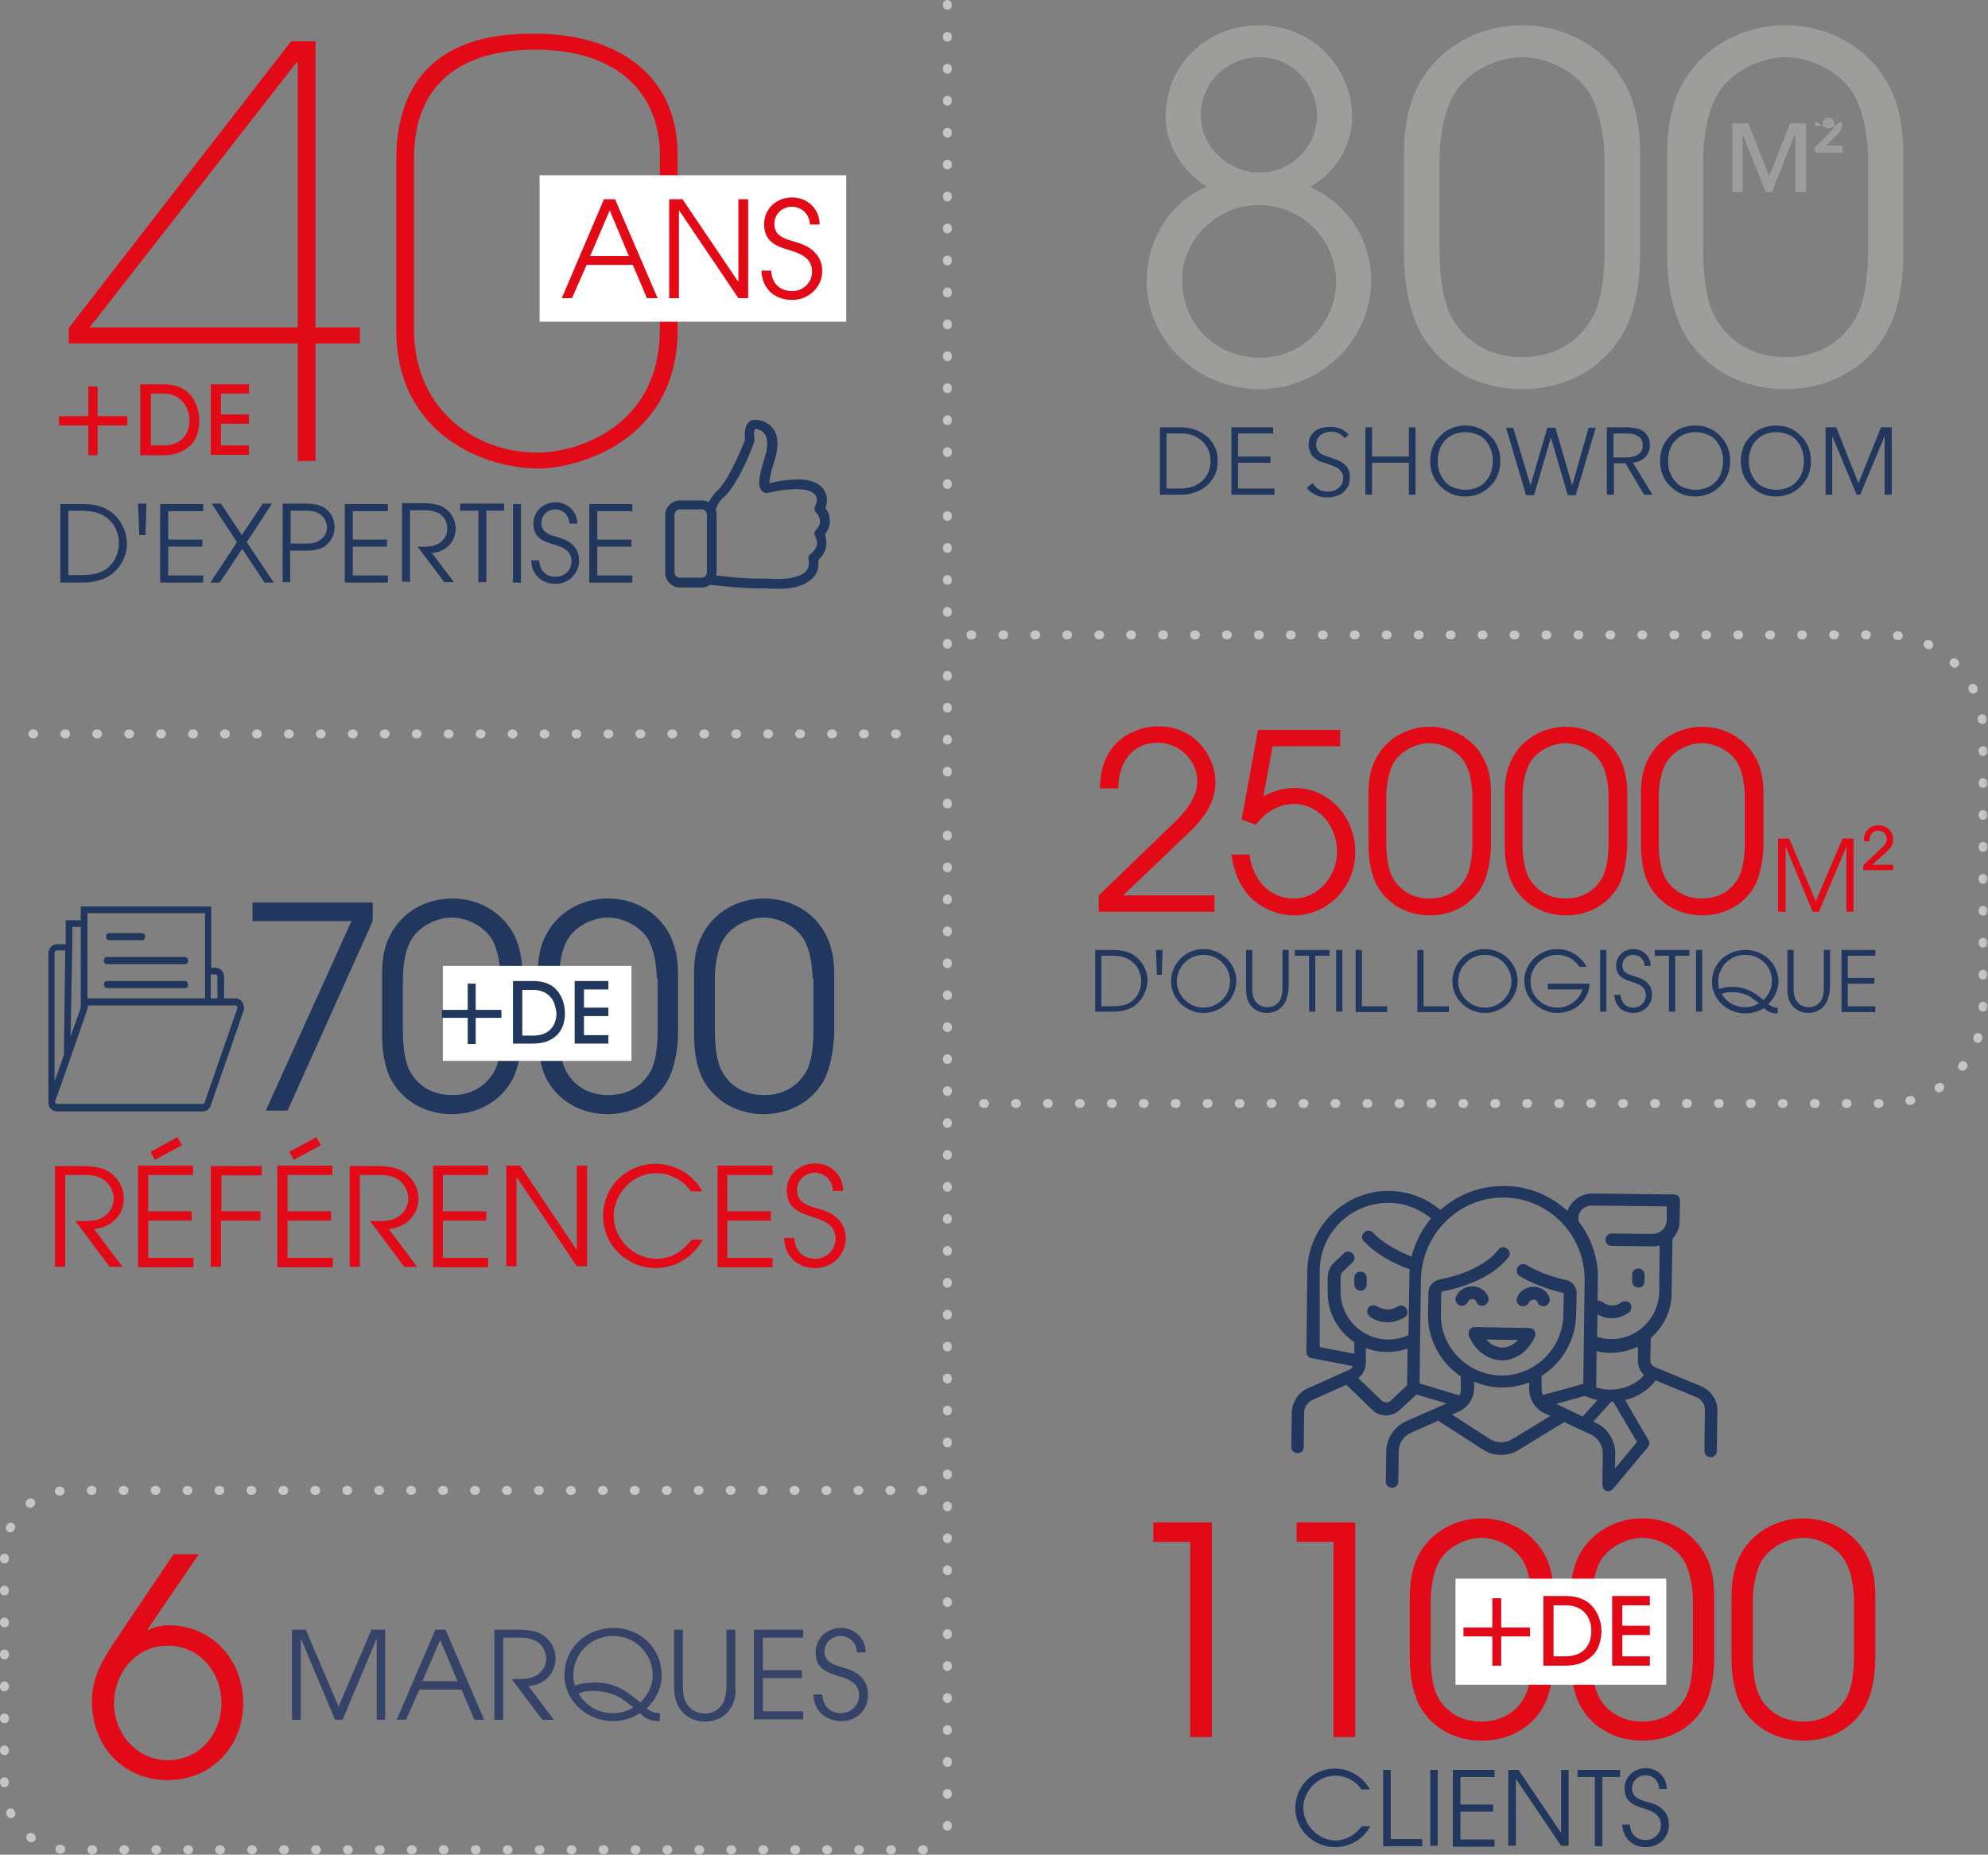 <?xml version="1.0" encoding="UTF-8"?>
<svg width="448px" height="418px" viewBox="0 0 448 418" version="1.1" xmlns="http://www.w3.org/2000/svg" xmlns:xlink="http://www.w3.org/1999/xlink">
    <rect x="0" y="0" width="448" height="418" fill="#808080" stroke="none"/>
    <!-- Generator: Sketch 57.1 (83088) - https://sketch.com -->
    <title>infographie-1</title>
    <desc>Created with Sketch.</desc>
    <defs>
        <polygon id="path-1" points="0 418.7 447.9 418.7 447.9 -5.68434189e-14 0 -5.68434189e-14"></polygon>
    </defs>
    <g id="infographie-1" stroke="none" stroke-width="1" fill="none" fill-rule="evenodd">
        <g id="Group-141">
            <path d="M208.1,416.9 L15.5,416.9 C7.5,416.9 1,410.4 1,402.4 L1,350.4 C1,342.4 7.5,335.9 15.5,335.9 L208.1,335.9" id="Stroke-1" stroke="#C6C6C6" stroke-width="2" stroke-linecap="round" stroke-linejoin="round" stroke-dasharray="0.2,7"></path>
            <path d="M283.9,12.9 C276.5,12.9 270.6,18.6 270.6,26 C270.6,33.1 276.799,38.9 283.799,38.9 C290.9,38.9 296.799,33.2 296.799,26 C296.7,18.9 291.1,12.9 283.9,12.9 M283.6,46.2 C274.5,46.2 266.4,53.8 266.4,63 C266.4,73.1 273.9,80.6 284,80.6 C293.5,80.6 301.1,72.8 301.1,63.4 C301,53.7 293.1,46.2 283.6,46.2 M283.799,87.7 C270.299,87.7 258.4,77.1 258.4,63.3 C258.4,54.4 263.6,45.4 272,42.1 C266.5,38.6 262.7,32.9 262.7,26.3 C262.7,14.5 272,5.7 283.7,5.7 C295.5,5.7 304.7,14.8 304.7,26.6 C304.7,32.9 300.7,39.1 295.299,42.1 C303.7,46.1 309,54 309,63.3 C308.9,77 297.299,87.7 283.799,87.7" id="Fill-3" fill="#9D9D9C"></path>
            <path d="M361.6,36.1 C361.6,31.5 360.6,25 358.2,21 C355.1,16.1 348.799,12.9 342.999,12.9 C337.2,12.9 330.9,16.1 327.799,21 C325.299,25 324.4,31.5 324.4,36.1 L324.4,56.2 C324.4,61 324.9,68 327.4,72 C330.799,77.7 336.499,80.5 342.999,80.5 C349.499,80.5 355.2,77.7 358.6,72 C361.1,67.9 361.6,61 361.6,56.2 L361.6,36.1 Z M365.6,75.4 C360.799,83.5 352.299,87.7 342.999,87.7 C333.7,87.7 325.2,83.5 320.4,75.4 C317.4,70.2 316.4,63.3 316.4,57.4 L316.4,34.3 C316.4,29.4 317.2,24.1 319.4,19.7 C323.9,10.8 333.1,5.7 342.999,5.7 C352.9,5.7 362.1,10.8 366.6,19.7 C368.799,24.1 369.6,29.3 369.6,34.3 L369.6,57.4 C369.6,63.3 368.6,70.2 365.6,75.4 L365.6,75.4 Z" id="Fill-5" fill="#9D9D9C"></path>
            <path d="M421,36.1 C421,31.5 420,25 417.601,21 C414.5,16.1 408.2,12.9 402.4,12.9 C396.601,12.9 390.3,16.1 387.2,21 C384.7,25 383.8,31.5 383.8,36.1 L383.8,56.2 C383.8,61 384.3,68 386.8,72 C390.2,77.7 395.9,80.5 402.4,80.5 C408.9,80.5 414.601,77.7 418,72 C420.5,67.9 421,61 421,56.2 L421,36.1 Z M424.9,75.4 C420.101,83.5 411.601,87.7 402.3,87.7 C393,87.7 384.5,83.5 379.7,75.4 C376.7,70.2 375.7,63.3 375.7,57.4 L375.7,34.3 C375.7,29.4 376.5,24.1 378.7,19.7 C383.2,10.8 392.4,5.7 402.3,5.7 C412.2,5.7 421.4,10.8 425.9,19.7 C428.101,24.1 428.9,29.3 428.9,34.3 L428.9,57.4 C428.9,63.3 427.9,70.2 424.9,75.4 L424.9,75.4 Z" id="Fill-7" fill="#9D9D9C"></path>
            <path d="M262.9,110.1 L266,110.1 C267.1,110.1 268.1,109.9 269,109.6 C269.799,109.2 270.6,108.8 271.1,108.2 C271.7,107.6 272.1,107 272.4,106.2 C272.7,105.4 272.799,104.7 272.799,103.9 C272.799,103.1 272.7,102.4 272.4,101.6 C272.1,100.9 271.7,100.2 271.1,99.6 C270.5,99 269.799,98.6 269,98.2 C268.1,97.8 267.2,97.7 266,97.7 L262.9,97.7 L262.9,110.1 Z M261.4,96.3 L266.4,96.3 C267.299,96.3 268.299,96.5 269.2,96.8 C270.1,97.1 271,97.6 271.799,98.2 C272.6,98.8 273.2,99.6 273.7,100.6 C274.2,101.5 274.4,102.7 274.4,103.9 C274.4,105.2 274.2,106.3 273.7,107.2 C273.2,108.1 272.6,108.9 271.799,109.6 C271,110.2 270.2,110.7 269.2,111 C268.2,111.3 267.299,111.5 266.4,111.5 L261.4,111.5 L261.4,96.3 Z" id="Fill-9" fill="#21375D"></path>
            <polygon id="Fill-11" fill="#21375D" points="279.1 110.1 287.2 110.1 287.2 111.5 277.499 111.5 277.499 96.3 286.9 96.3 286.9 97.7 278.999 97.7 278.999 102.9 286.299 102.9 286.299 104.3 278.999 104.3 278.999 110.1"></polygon>
            <path d="M303,98.8 C302.7,98.3 302.3,98 301.7,97.7 C301.2,97.4 300.601,97.3 299.8,97.3 C299.4,97.3 299.101,97.4 298.7,97.5 C298.3,97.6 298,97.8 297.7,98 C297.4,98.2 297.101,98.5 296.9,98.9 C296.7,99.3 296.601,99.7 296.601,100.2 C296.601,100.7 296.7,101.1 296.9,101.4 C297.101,101.7 297.3,102 297.601,102.2 C297.9,102.4 298.3,102.6 298.601,102.7 C298.9,102.8 299.4,103 299.8,103.1 C300.3,103.3 300.9,103.5 301.4,103.7 C301.9,103.9 302.4,104.2 302.8,104.5 C303.2,104.8 303.601,105.2 303.8,105.7 C304.101,106.2 304.2,106.8 304.2,107.6 C304.2,108.4 304.101,109 303.8,109.6 C303.5,110.1 303.101,110.6 302.7,111 C302.2,111.4 301.7,111.6 301.101,111.8 C300.5,112 299.9,112.1 299.3,112.1 C298.8,112.1 298.4,112.1 297.9,112 C297.4,111.9 297,111.8 296.601,111.6 C296.2,111.4 295.8,111.2 295.4,110.9 C295,110.6 294.7,110.3 294.5,109.9 L295.8,108.9 C296.101,109.4 296.601,109.9 297.2,110.3 C297.8,110.7 298.5,110.8 299.3,110.8 C299.7,110.8 300.101,110.7 300.5,110.6 C300.9,110.5 301.3,110.3 301.601,110 C301.9,109.8 302.2,109.4 302.4,109.1 C302.601,108.7 302.7,108.3 302.7,107.8 C302.7,107.3 302.601,106.8 302.4,106.5 C302.2,106.2 301.9,105.9 301.601,105.6 C301.3,105.4 300.9,105.2 300.4,105 C299.9,104.8 299.5,104.7 299,104.5 C298.5,104.3 298,104.2 297.5,104 C297,103.8 296.601,103.5 296.2,103.2 C295.8,102.9 295.5,102.5 295.3,102 C295.101,101.5 294.9,101 294.9,100.3 C294.9,99.6 295,98.9 295.3,98.4 C295.601,97.9 296,97.4 296.4,97.1 C296.9,96.8 297.4,96.5 298,96.4 C298.601,96.3 299.101,96.2 299.7,96.2 C300.7,96.2 301.601,96.4 302.3,96.7 C303,97.1 303.601,97.5 303.9,98 L303,98.8 Z" id="Fill-13" fill="#21375D"></path>
            <polygon id="Fill-15" fill="#21375D" points="307.7 96.3 309.2 96.3 309.2 102.9 317.5 102.9 317.5 96.3 319 96.3 319 111.5 317.5 111.5 317.5 104.3 309.2 104.3 309.2 111.5 307.7 111.5"></polygon>
            <path d="M336.4,103.9 C336.4,103 336.299,102.2 336,101.4 C335.7,100.6 335.299,99.9 334.799,99.3 C334.299,98.7 333.6,98.2 332.799,97.9 C332,97.6 331.1,97.4 330.2,97.4 C329.299,97.4 328.4,97.6 327.6,97.9 C326.799,98.2 326.2,98.7 325.6,99.3 C325.1,99.9 324.6,100.6 324.4,101.4 C324.1,102.2 324,103 324,103.9 C324,104.8 324.1,105.6 324.4,106.4 C324.7,107.2 325.1,107.9 325.6,108.5 C326.1,109.1 326.799,109.6 327.6,109.9 C328.4,110.2 329.299,110.4 330.2,110.4 C331.1,110.4 332,110.2 332.799,109.9 C333.6,109.6 334.2,109.1 334.799,108.5 C335.299,107.9 335.799,107.2 336,106.4 C336.299,105.6 336.4,104.8 336.4,103.9 M338.1,103.9 C338.1,105.1 337.9,106.1 337.5,107.1 C337.1,108.1 336.5,108.9 335.799,109.6 C335.1,110.3 334.299,110.9 333.299,111.3 C332.299,111.7 331.299,111.9 330.2,111.9 C329.1,111.9 328,111.7 327.1,111.3 C326.2,110.9 325.299,110.3 324.6,109.6 C323.9,108.9 323.299,108.1 322.9,107.1 C322.5,106.1 322.299,105.1 322.299,103.9 C322.299,102.7 322.5,101.7 322.9,100.7 C323.299,99.7 323.9,98.9 324.6,98.2 C325.299,97.5 326.1,96.9 327.1,96.5 C328.1,96.1 329.1,95.9 330.2,95.9 C331.299,95.9 332.4,96.1 333.299,96.5 C334.299,96.9 335.1,97.5 335.799,98.2 C336.5,98.9 337.1,99.7 337.5,100.7 C337.9,101.7 338.1,102.7 338.1,103.9" id="Fill-17" fill="#21375D"></path>
            <polygon id="Fill-19" fill="#21375D" points="344.9 109.4 344.9 109.4 348.7 96.4 350.5 96.4 354.299 109.4 358 96.4 359.6 96.4 355.1 111.6 353.299 111.6 349.5 98.6 345.7 111.6 343.9 111.6 339.4 96.4 341 96.4"></polygon>
            <path d="M363.6,103.1 L366.299,103.1 C367.499,103.1 368.499,102.9 369.2,102.4 C369.9,101.9 370.2,101.3 370.2,100.4 C370.2,99.9 370.1,99.5 369.9,99.1 C369.7,98.7 369.499,98.5 369.1,98.3 C368.7,98.1 368.4,97.9 367.9,97.8 C367.4,97.7 366.9,97.7 366.299,97.7 L363.6,97.7 L363.6,103.1 Z M363.6,111.5 L362.1,111.5 L362.1,96.3 L366.6,96.3 C367.299,96.3 367.999,96.4 368.7,96.5 C369.299,96.6 369.9,96.9 370.299,97.2 C370.799,97.5 371.1,97.9 371.4,98.5 C371.7,99 371.799,99.6 371.799,100.4 C371.799,101 371.7,101.5 371.499,101.9 C371.299,102.4 370.999,102.8 370.7,103.1 C370.4,103.4 369.9,103.7 369.499,103.9 C368.999,104.1 368.499,104.2 367.999,104.3 L372.4,111.5 L370.499,111.5 L366.299,104.4 L363.7,104.4 L363.7,111.5 L363.6,111.5 Z" id="Fill-21" fill="#21375D"></path>
            <path d="M388.3,103.9 C388.3,103 388.2,102.2 387.901,101.4 C387.601,100.6 387.2,99.9 386.7,99.3 C386.2,98.7 385.5,98.2 384.7,97.9 C383.901,97.6 383,97.4 382.101,97.4 C381.2,97.4 380.3,97.6 379.5,97.9 C378.7,98.2 378.101,98.7 377.5,99.3 C377,99.9 376.5,100.6 376.3,101.4 C376,102.2 375.901,103 375.901,103.9 C375.901,104.8 376,105.6 376.3,106.4 C376.601,107.2 377,107.9 377.5,108.5 C378,109.1 378.7,109.6 379.5,109.9 C380.3,110.2 381.2,110.4 382.101,110.4 C383,110.4 383.901,110.2 384.7,109.9 C385.5,109.6 386.101,109.1 386.7,108.5 C387.2,107.9 387.7,107.2 387.901,106.4 C388.2,105.6 388.3,104.8 388.3,103.9 M389.901,103.9 C389.901,105.1 389.7,106.1 389.3,107.1 C388.901,108.1 388.3,108.9 387.601,109.6 C386.901,110.3 386.101,110.9 385.101,111.3 C384.101,111.7 383.101,111.9 382,111.9 C380.901,111.9 379.8,111.7 378.901,111.3 C378,110.9 377.101,110.3 376.401,109.6 C375.7,108.9 375.101,108.1 374.7,107.1 C374.3,106.1 374.101,105.1 374.101,103.9 C374.101,102.7 374.3,101.7 374.7,100.7 C375.101,99.7 375.7,98.9 376.401,98.2 C377.101,97.5 377.901,96.9 378.901,96.5 C379.901,96.1 380.901,95.9 382,95.9 C383.101,95.9 384.2,96.1 385.101,96.5 C386.101,96.9 386.901,97.5 387.601,98.2 C388.3,98.9 388.901,99.7 389.3,100.7 C389.7,101.7 389.901,102.7 389.901,103.9" id="Fill-23" fill="#21375D"></path>
            <path d="M406.5,103.9 C406.5,103 406.4,102.2 406.101,101.4 C405.8,100.6 405.4,99.9 404.9,99.3 C404.4,98.7 403.7,98.2 402.9,97.9 C402.101,97.6 401.2,97.4 400.3,97.4 C399.4,97.4 398.5,97.6 397.7,97.9 C396.9,98.2 396.3,98.7 395.7,99.3 C395.2,99.9 394.7,100.6 394.5,101.4 C394.2,102.2 394.101,103 394.101,103.9 C394.101,104.8 394.2,105.6 394.5,106.4 C394.8,107.2 395.2,107.9 395.7,108.5 C396.2,109.1 396.9,109.6 397.7,109.9 C398.5,110.2 399.4,110.4 400.3,110.4 C401.2,110.4 402.101,110.2 402.9,109.9 C403.7,109.6 404.3,109.1 404.9,108.5 C405.4,107.9 405.9,107.2 406.101,106.4 C406.4,105.6 406.5,104.8 406.5,103.9 M408.101,103.9 C408.101,105.1 407.9,106.1 407.5,107.1 C407.101,108.1 406.5,108.9 405.8,109.6 C405.101,110.3 404.3,110.9 403.3,111.3 C402.3,111.7 401.3,111.9 400.2,111.9 C399.101,111.9 398,111.7 397.101,111.3 C396.2,110.9 395.3,110.3 394.601,109.6 C393.9,108.9 393.3,108.1 392.9,107.1 C392.5,106.1 392.3,105.1 392.3,103.9 C392.3,102.7 392.5,101.7 392.9,100.7 C393.3,99.7 393.9,98.9 394.601,98.2 C395.3,97.5 396.101,96.9 397.101,96.5 C398.101,96.1 399.101,95.9 400.2,95.9 C401.3,95.9 402.4,96.1 403.3,96.5 C404.3,96.9 405.101,97.5 405.8,98.2 C406.5,98.9 407.101,99.7 407.5,100.7 C407.9,101.7 408.101,102.7 408.101,103.9" id="Fill-25" fill="#21375D"></path>
            <polygon id="Fill-27" fill="#21375D" points="418.8 108.9 418.8 108.9 423.901 96.3 426.3 96.3 426.3 111.5 424.7 111.5 424.7 98.3 419.2 111.5 418.401 111.5 412.901 98.3 412.901 111.5 411.401 111.5 411.401 96.3 413.8 96.3"></polygon>
            <path d="M409,34.5 L409,33.2 L412.601,29.6 C413,29.2 413.4,28.7 413.4,28 C413.4,27.2 412.9,26.5 412.101,26.5 C411.2,26.5 410.7,27.2 410.7,28 L410.7,28.4 L409,28.4 L409,28 C409,26.3 410.4,28.9 412,28.9 C413.7,28.9 415.101,26.2 415.101,28 C415.101,29.1 414.601,29.8 413.9,30.5 L411.601,32.8 L415.2,32.8 L415.2,34.4 L409,34.4 L409,34.5 Z M404.601,43.3 L404.601,30.2 L404.5,30.2 L399.3,43.3 L397.9,43.3 L392.7,30.2 L392.7,43.3 L390.4,43.3 L390.4,27.8 L394,27.8 L398.7,39.7 L403.4,27.8 L407,27.8 L407,43.3 L404.601,43.3 Z" id="Fill-29" fill="#9D9D9C"></path>
            <path d="M213.5,1 L213.5,417.7" id="Stroke-31" stroke="#C6C6C6" stroke-width="2" stroke-linecap="round" stroke-linejoin="round" stroke-dasharray="0.2,7"></path>
            <path d="M202,165.4 L2.6,165.4" id="Stroke-33" stroke="#C6C6C6" stroke-width="2" stroke-linecap="round" stroke-linejoin="round" stroke-dasharray="0.2,7"></path>
            <path d="M67.1,14.1 L66.8,14.1 L20.2,73.8 L67.1,73.8 L67.1,14.1 Z M71.1,77.4 L71.1,103.9 L67.1,103.9 L67.1,77.4 L15.5,77.4 L15.5,73.9 L65.6,9.3 L71.1,9.3 L71.1,73.8 L81.1,73.8 L81.1,77.4 L71.1,77.4 Z" id="Fill-35" fill="#E20A17"></path>
            <path d="M148.7,34.9 C148.7,21.8 140,11.2 120.6,11.2 C106.4,11.2 93.3,16.9 93.3,35.7 L93.3,74.3 C93.3,92.1 106.9,102 121,102 C130.7,102 148.7,95.7 148.7,74.3 L148.7,34.9 Z M152.7,74.3 C152.7,99.6 129.9,105.6 121.3,105.6 C109.8,105.6 89.3,98.4 89.3,74.3 L89.3,36.1 C89.3,7.6 113.4,7.6 120.6,7.6 C138,7.6 152.7,16 152.7,34.9 L152.7,74.3 Z" id="Fill-37" fill="#E20A17"></path>
            <polygon id="Fill-39" fill="#E20A17" points="22 95.9 22 102.6 19.9 102.6 19.9 95.9 13.3 95.9 13.3 93.8 19.9 93.8 19.9 87.1 22 87.1 22 93.8 28.7 93.8 28.7 95.9"></polygon>
            <path d="M42.2,92.2 C41.2,89.9 39.3,88.7 36.8,88.7 L34,88.7 L34,100.4 L36.8,100.4 C40.4,100.4 42.7,98.3 42.7,94.6 C42.7,93.8 42.5,93 42.2,92.2 M43,100.3 C41.2,102 39.1,102.6 36.7,102.6 L31.6,102.6 L31.6,86.6 L36.8,86.6 C39.4,86.6 41.8,87.4 43.3,89.5 C44.3,91 44.9,92.8 44.9,94.6 C45,96.5 44.4,98.9 43,100.3" id="Fill-41" fill="#E20A17"></path>
            <polygon id="Fill-43" fill="#E20A17" points="47.5 102.6 47.5 86.6 56.1 86.6 56.1 88.7 49.8 88.7 49.8 93.4 56.1 93.4 56.1 95.5 49.8 95.5 49.8 100.4 56.1 100.4 56.1 102.5 47.5 102.5"></polygon>
            <mask id="mask-2" fill="white">
                <use xlink:href="#path-1"></use>
            </mask>
            <g id="Clip-46"></g>
            <polygon id="Fill-45" fill="#FFFFFF" mask="url(#mask-2)" points="121.6 72.5 190.7 72.5 190.7 39.5 121.6 39.5"></polygon>
            <path d="M137.4,47.4 L133,57.7 L141.7,57.7 L137.4,47.4 Z M145.8,67.2 L142.6,59.7 L132.2,59.7 L128.9,67.2 L126.6,67.2 L136.1,44.9 L138.6,44.9 L148.2,67.2 L145.8,67.2 Z" id="Fill-47" fill="#E20A17" mask="url(#mask-2)"></path>
            <polygon id="Fill-48" fill="#E20A17" mask="url(#mask-2)" points="166.4 67.2 153.1 47.5 153 47.5 153 67.2 150.8 67.2 150.8 44.9 153.8 44.9 166.3 63.4 166.4 63.4 166.4 44.9 168.6 44.9 168.6 67.2"></polygon>
            <path d="M178.5,67.6 C174.5,67.6 171.7,65 171.6,61 L173.8,61 C173.9,63.7 175.6,65.6 178.5,65.6 C181,65.6 183,63.7 183,61.2 C183,58.2 180.5,57.2 178,56.4 C174.8,55.5 172.2,54.4 172.2,50.5 C172.2,47 175,44.5 178.5,44.5 C182,44.5 184.7,47.1 184.7,50.6 L182.5,50.6 C182.5,48.4 180.7,46.6 178.5,46.6 C176.3,46.6 174.5,48.2 174.5,50.5 C174.5,53.5 177.5,54 179.8,54.7 C183,55.7 185.3,57.7 185.3,61.2 C185.2,64.8 182.2,67.6 178.5,67.6" id="Fill-49" fill="#E20A17" mask="url(#mask-2)"></path>
            <path d="M23.8,116.5 C22.1,115.3 20,115.1 18,115.1 L15.4,115.1 L15.4,129.6 L18.3,129.6 C20.4,129.6 22.3,129.4 24,128.2 C25.8,126.9 26.8,124.6 26.8,122.4 C26.8,120 25.7,117.8 23.8,116.5 M24.6,129.8 C23,130.8 20.7,131.3 18.8,131.3 L13.6,131.3 L13.6,113.6 L18.8,113.6 C20.7,113.6 23,114 24.6,115.1 C27.1,116.7 28.6,119.6 28.6,122.6 C28.6,125.4 27.1,128.2 24.6,129.8" id="Fill-50" fill="#21375D" mask="url(#mask-2)"></path>
            <polygon id="Fill-51" fill="#21375D" mask="url(#mask-2)" points="32.8 120.6 31.4 120.6 31.1 113.5 33 113.5"></polygon>
            <polygon id="Fill-52" fill="#21375D" mask="url(#mask-2)" points="36.1 131.3 36.1 113.6 45.8 113.6 45.8 115.2 37.9 115.2 37.9 121.6 45.6 121.6 45.6 123.2 37.9 123.2 37.9 129.7 45.8 129.7 45.8 131.3"></polygon>
            <polygon id="Fill-53" fill="#21375D" mask="url(#mask-2)" points="59.6 131.3 54.6 123.7 49.5 131.3 47.4 131.3 53.4 122.2 47.7 113.5 49.8 113.5 54.5 120.6 59.2 113.5 61.3 113.5 55.6 122.2 61.7 131.3"></polygon>
            <path d="M71.6,115.6 C70.6,115.1 69.7,115.1 68.6,115.1 L65.5,115.1 L65.5,122.5 L68.6,122.5 C69.7,122.5 70.6,122.5 71.6,122 C72.9,121.4 73.7,120.2 73.7,118.8 C73.6,117.4 72.9,116.2 71.6,115.6 M73.2,123.1 C71.9,124 70.2,124.1 68.6,124.1 L65.4,124.1 L65.4,131.2 L63.7,131.2 L63.7,113.5 L68.6,113.5 C70.2,113.5 71.8,113.6 73.2,114.5 C74.6,115.5 75.4,117 75.4,118.8 C75.4,120.5 74.6,122.1 73.2,123.1" id="Fill-54" fill="#21375D" mask="url(#mask-2)"></path>
            <polygon id="Fill-55" fill="#21375D" mask="url(#mask-2)" points="77.7 131.3 77.7 113.6 87.4 113.6 87.4 115.2 79.5 115.2 79.5 121.6 87.2 121.6 87.2 123.2 79.5 123.2 79.5 129.7 87.4 129.7 87.4 131.3"></polygon>
            <path d="M97.3,124.6 L102.3,131.2 L100.1,131.2 L94.1,123.2 C95.2,123.2 96.8,123.3 97.9,122.9 C99.6,122.4 100.8,121 100.8,119.1 C100.8,117.8 100.1,116.3 98.9,115.7 C97.8,115.1 96.7,115 95.5,115 L92.4,115 L92.4,131.1 L90.6,131.1 L90.6,113.4 L95.1,113.4 C96.4,113.4 98.2,113.5 99.5,114.1 C101.5,115.1 102.7,117 102.7,119.2 C102.6,122.3 100.3,124.5 97.3,124.6" id="Fill-56" fill="#21375D" mask="url(#mask-2)"></path>
            <polygon id="Fill-57" fill="#21375D" mask="url(#mask-2)" points="109.6 115.1 109.6 131.2 107.8 131.2 107.8 115.1 103.7 115.1 103.7 113.5 113.6 113.5 113.6 115.1"></polygon>
            <polygon id="Fill-58" fill="#21375D" mask="url(#mask-2)" points="115.6 131.3 117.4 131.3 117.4 113.6 115.6 113.6"></polygon>
            <path d="M125.2,131.6 C122.1,131.6 119.8,129.5 119.7,126.3 L121.5,126.3 C121.6,128.5 123,130 125.2,130 C127.2,130 128.8,128.5 128.8,126.5 C128.8,124.1 126.8,123.3 124.8,122.7 C122.3,122 120.2,121.1 120.2,118 C120.2,115.2 122.5,113.2 125.2,113.2 C127.9,113.2 130.1,115.3 130.1,118 L128.3,118 C128.3,116.3 126.9,114.8 125.2,114.8 C123.4,114.8 122,116.1 122,117.9 C122,120.3 124.4,120.7 126.2,121.2 C128.7,122 130.5,123.6 130.5,126.3 C130.5,129.3 128.1,131.6 125.2,131.6" id="Fill-59" fill="#21375D" mask="url(#mask-2)"></path>
            <polygon id="Fill-60" fill="#21375D" mask="url(#mask-2)" points="132.8 131.3 132.8 113.6 142.5 113.6 142.5 115.2 134.6 115.2 134.6 121.6 142.3 121.6 142.3 123.2 134.6 123.2 134.6 129.7 142.5 129.7 142.5 131.3"></polygon>
            <path d="M185.9,120.4 C186.7,119.4 187.1,118.3 187,117.2 C187,116 186.4,115 186,114.5 C186.5,113.2 186.7,111.2 185,109.6 C183.7,108.4 181.6,107.9 178.6,108.1 C176.5,108.2 174.8,108.6 174.7,108.6 C174.3,108.7 173.9,108.8 173.4,108.9 C173.4,108.4 173.5,107.1 174.4,104.3 C175.5,100.9 175.5,98.3 174.2,96.6 C172.9,94.8 170.8,94.6 170.1,94.6 C169.5,94.6 169,94.8 168.6,95.3 C167.7,96.3 167.8,98.2 167.9,99.1 C166.8,101.9 163.9,108.8 161.4,110.8 L161.3,110.9 C160.6,111.7 160.1,112.5 159.7,113.2 C159.2,112.9 158.7,112.8 158.1,112.8 L153.2,112.8 C151.4,112.8 149.9,114.3 149.9,116.1 L149.9,129.1 C149.9,130.9 151.4,132.4 153.2,132.4 L158.1,132.4 C158.8,132.4 159.5,132.2 160,131.8 L161.9,132 C162.2,132 167.3,132.7 172.5,132.6 C173.4,132.7 174.3,132.7 175.2,132.7 C176.6,132.7 177.9,132.6 178.9,132.4 C181.3,131.9 183,130.8 183.9,129.3 C184.5,128.1 184.5,127 184.4,126.2 C186,124.8 186.3,123.2 186.2,122.1 C186.2,121.4 186,120.8 185.9,120.4 L185.9,120.4 Z M153.2,130.2 C152.6,130.2 152,129.7 152,129 L152,116 C152,115.4 152.5,114.8 153.2,114.8 L158.1,114.8 C158.7,114.8 159.3,115.3 159.3,116 L159.3,129 C159.3,129.6 158.8,130.2 158.1,130.2 L153.2,130.2 Z M183.8,119.5 C183.5,119.9 183.4,120.4 183.7,120.8 C183.7,120.8 184,121.4 184.1,122.1 C184.2,123.1 183.7,124.1 182.6,124.9 C182.2,125.2 182.1,125.7 182.2,126.1 C182.2,126.1 182.5,127.2 182,128.2 C181.5,129.2 180.3,129.8 178.5,130.2 C177.1,130.5 175.1,130.6 172.7,130.4 L172.6,130.4 C167.5,130.5 162.3,129.8 162.2,129.8 L161.4,129.7 C161.4,129.5 161.5,129.2 161.5,129 L161.5,116 C161.5,115.7 161.4,115.3 161.3,115 C161.4,114.5 161.8,113.3 162.8,112.3 C166.4,109.5 169.9,99.9 170,99.5 C170.1,99.3 170.1,99.1 170,99 C169.9,98.1 169.9,97 170.1,96.7 C170.5,96.7 171.7,96.8 172.3,97.8 C173.1,98.9 173.1,100.9 172.2,103.6 C170.9,107.7 170.7,109.8 171.8,110.7 C172.3,111.2 173,111.2 173.5,111 C174,110.9 174.4,110.8 174.9,110.7 L175,110.7 C177.4,110.2 181.8,109.8 183.4,111.2 C184.7,112.4 183.8,113.9 183.7,114.1 C183.4,114.5 183.5,115.1 183.9,115.5 C183.9,115.5 184.7,116.3 184.8,117.4 C184.9,118 184.5,118.8 183.8,119.5 L183.8,119.5 Z" id="Fill-61" fill="#21375D" mask="url(#mask-2)"></path>
            <polygon id="Fill-62" fill="#21375D" mask="url(#mask-2)" points="64.8 250.3 59.9 250.3 79.2 207.6 56.9 207.6 56.9 203.4 84 203.4 84 207.6"></polygon>
            <path d="M112.8,220.5 C112.8,217.8 112.2,213.9 110.8,211.6 C109,208.7 105.2,206.8 101.8,206.8 C98.4,206.8 94.6,208.7 92.8,211.6 C91.3,213.9 90.8,217.8 90.8,220.5 L90.8,232.4 C90.8,235.3 91.1,239.4 92.6,241.8 C94.6,245.2 98,246.8 101.9,246.8 C105.8,246.8 109.1,245.2 111.2,241.8 C112.7,239.4 113,235.3 113,232.4 L113,220.5 L112.8,220.5 Z M115.2,243.8 C112.3,248.6 107.3,251.1 101.8,251.1 C96.3,251.1 91.3,248.6 88.4,243.8 C86.6,240.7 86.1,236.6 86.1,233.1 L86.1,219.4 C86.1,216.5 86.5,213.4 87.9,210.8 C90.6,205.5 96,202.5 101.9,202.5 C107.8,202.5 113.2,205.5 115.9,210.8 C117.2,213.4 117.7,216.5 117.7,219.4 L117.7,233.1 C117.5,236.6 117,240.7 115.2,243.8 L115.2,243.8 Z" id="Fill-63" fill="#21375D" mask="url(#mask-2)"></path>
            <path d="M148,220.5 C148,217.8 147.4,213.9 146,211.6 C144.2,208.7 140.4,206.8 137,206.8 C133.6,206.8 129.8,208.7 128,211.6 C126.5,213.9 126,217.8 126,220.5 L126,232.4 C126,235.3 126.3,239.4 127.8,241.8 C129.8,245.2 133.2,246.8 137.1,246.8 C141,246.8 144.3,245.2 146.4,241.8 C147.9,239.4 148.2,235.3 148.2,232.4 L148.2,220.5 L148,220.5 Z M150.3,243.8 C147.4,248.6 142.4,251.1 136.9,251.1 C131.4,251.1 126.4,248.6 123.5,243.8 C121.7,240.7 121.2,236.6 121.2,233.1 L121.2,219.4 C121.2,216.5 121.6,213.4 123,210.8 C125.7,205.5 131.1,202.5 137,202.5 C142.9,202.5 148.3,205.5 151,210.8 C152.3,213.4 152.8,216.5 152.8,219.4 L152.8,233.1 C152.7,236.6 152.1,240.7 150.3,243.8 L150.3,243.8 Z" id="Fill-64" fill="#21375D" mask="url(#mask-2)"></path>
            <path d="M183.1,220.5 C183.1,217.8 182.5,213.9 181.1,211.6 C179.3,208.7 175.5,206.8 172.1,206.8 C168.7,206.8 164.9,208.7 163.1,211.6 C161.6,213.9 161.1,217.8 161.1,220.5 L161.1,232.4 C161.1,235.3 161.4,239.4 162.9,241.8 C164.9,245.2 168.3,246.8 172.2,246.8 C176.1,246.8 179.4,245.2 181.5,241.8 C183,239.4 183.3,235.3 183.3,232.4 L183.3,220.5 L183.1,220.5 Z M185.5,243.8 C182.6,248.6 177.6,251.1 172.1,251.1 C166.6,251.1 161.6,248.6 158.7,243.8 C156.9,240.7 156.4,236.6 156.4,233.1 L156.4,219.4 C156.4,216.5 156.8,213.4 158.2,210.8 C160.9,205.5 166.3,202.5 172.2,202.5 C178.1,202.5 183.5,205.5 186.2,210.8 C187.5,213.4 188,216.5 188,219.4 L188,233.1 C187.8,236.6 187.2,240.7 185.5,243.8 L185.5,243.8 Z" id="Fill-65" fill="#21375D" mask="url(#mask-2)"></path>
            <polygon id="Fill-66" fill="#FFFFFF" mask="url(#mask-2)" points="99.8 239.1 142.3 239.1 142.3 217.7 99.8 217.7"></polygon>
            <path d="M21.2,277 L27.6,285.5 L24.7,285.5 L17,275.2 C18.4,275.2 20.5,275.3 21.9,274.9 C24.1,274.2 25.6,272.4 25.6,270.1 C25.6,268.4 24.6,266.6 23.1,265.7 C21.7,264.9 20.3,264.8 18.7,264.8 L14.7,264.8 L14.7,285.5 L12.4,285.5 L12.4,262.8 L18.2,262.8 C19.9,262.8 22.2,262.9 23.8,263.7 C26.3,264.9 27.9,267.4 27.9,270.2 C27.9,273.9 25,276.7 21.2,277" id="Fill-67" fill="#E20A17" mask="url(#mask-2)"></path>
            <path d="M34.9,261.4 L33.9,259.6 L40,256.3 L41,258.1 L34.9,261.4 Z M31.1,285.4 L31.1,262.7 L43.5,262.7 L43.5,264.8 L33.4,264.8 L33.4,273 L43.2,273 L43.2,275.1 L33.4,275.1 L33.4,283.5 L43.6,283.5 L43.6,285.6 L31.1,285.6 L31.1,285.4 Z" id="Fill-68" fill="#E20A17" mask="url(#mask-2)"></path>
            <polygon id="Fill-69" fill="#E20A17" mask="url(#mask-2)" points="49.9 264.8 49.9 273 58.7 273 58.7 275.1 49.8 275.1 49.8 285.5 47.5 285.5 47.5 262.8 59 262.8 59 264.9 49.9 264.9"></polygon>
            <path d="M66.2,261.4 L65.2,259.6 L71.3,256.3 L72.3,258.1 L66.2,261.4 Z M62.5,285.4 L62.5,262.7 L74.9,262.7 L74.9,264.8 L64.8,264.8 L64.8,273 L74.6,273 L74.6,275.1 L64.8,275.1 L64.8,283.5 L75,283.5 L75,285.6 L62.5,285.6 L62.5,285.4 Z" id="Fill-70" fill="#E20A17" mask="url(#mask-2)"></path>
            <path d="M87.6,277 L94,285.5 L91.1,285.5 L83.4,275.2 C84.8,275.2 86.9,275.3 88.3,274.9 C90.5,274.2 92,272.4 92,270.1 C92,268.4 91,266.6 89.5,265.7 C88.1,264.9 86.7,264.8 85.1,264.8 L81.1,264.8 L81.1,285.5 L78.8,285.5 L78.8,262.8 L84.6,262.8 C86.3,262.8 88.6,262.9 90.2,263.7 C92.7,264.9 94.3,267.4 94.3,270.2 C94.3,273.9 91.4,276.7 87.6,277" id="Fill-71" fill="#E20A17" mask="url(#mask-2)"></path>
            <polygon id="Fill-72" fill="#E20A17" mask="url(#mask-2)" points="97.6 285.4 97.6 262.7 110 262.7 110 264.8 99.8 264.8 99.8 273 109.6 273 109.6 275.1 99.8 275.1 99.8 283.5 110 283.5 110 285.6 97.6 285.6"></polygon>
            <polygon id="Fill-73" fill="#E20A17" mask="url(#mask-2)" points="130 285.4 116.5 265.4 116.4 265.4 116.4 285.4 114.1 285.4 114.1 262.7 117.2 262.7 129.9 281.6 130 281.6 130 262.7 132.3 262.7 132.3 285.4"></polygon>
            <path d="M147.8,285.8 C141.3,285.8 135.9,280.6 135.9,274.1 C135.9,267.5 141.1,262.3 147.8,262.3 C151.2,262.3 154.5,263.8 156.8,266.4 C157.4,267 157.9,267.8 158.2,268.5 L155.7,268.5 C153.9,265.9 150.9,264.4 147.8,264.4 C142.6,264.4 138.3,269 138.3,274.1 C138.3,279.2 142.8,283.7 147.9,283.7 C151.2,283.7 153.9,282 155.9,279.4 L158.4,279.4 C156.2,283.3 152.2,285.8 147.8,285.8" id="Fill-74" fill="#E20A17" mask="url(#mask-2)"></path>
            <polygon id="Fill-75" fill="#E20A17" mask="url(#mask-2)" points="161.7 285.4 161.7 262.7 174.1 262.7 174.1 264.8 163.9 264.8 163.9 273 173.7 273 173.7 275.1 163.9 275.1 163.9 283.5 174.1 283.5 174.1 285.6 161.7 285.6"></polygon>
            <path d="M183.7,285.8 C179.7,285.8 176.8,283.1 176.7,279 L179,279 C179.1,281.8 180.9,283.7 183.7,283.7 C186.2,283.7 188.3,281.7 188.3,279.2 C188.3,276.1 185.7,275.1 183.2,274.3 C180,273.3 177.3,272.2 177.3,268.3 C177.3,264.7 180.2,262.2 183.7,262.2 C187.2,262.2 190,264.8 190,268.4 L187.7,268.4 C187.7,266.2 185.9,264.3 183.7,264.3 C181.4,264.3 179.6,266 179.6,268.3 C179.6,271.3 182.7,271.9 185,272.6 C188.3,273.6 190.6,275.6 190.6,279.2 C190.5,283 187.4,285.8 183.7,285.8" id="Fill-76" fill="#E20A17" mask="url(#mask-2)"></path>
            <polygon id="Fill-77" fill="#21375D" mask="url(#mask-2)" points="107.2 229.4 107.2 235.3 105.4 235.3 105.4 229.4 99.6 229.4 99.6 227.6 105.4 227.6 105.4 221.7 107.2 221.7 107.2 227.6 113 227.6 113 229.4"></polygon>
            <path d="M124.9,226.1 C124.1,224.1 122.3,223.1 120.2,223.1 L117.7,223.1 L117.7,233.4 L120.2,233.4 C123.4,233.4 125.4,231.5 125.4,228.3 C125.3,227.5 125.1,226.8 124.9,226.1 M125.6,233.2 C124.1,234.7 122.2,235.2 120.1,235.2 L115.6,235.2 L115.6,221.1 L120.2,221.1 C122.5,221.1 124.6,221.8 125.9,223.7 C126.8,225 127.3,226.6 127.3,228.2 C127.4,229.9 126.8,232 125.6,233.2" id="Fill-78" fill="#21375D" mask="url(#mask-2)"></path>
            <polygon id="Fill-79" fill="#21375D" mask="url(#mask-2)" points="129.5 235.2 129.5 221.1 137.1 221.1 137.1 223 131.6 223 131.6 227.1 137.1 227.1 137.1 229 131.6 229 131.6 233.3 137.1 233.3 137.1 235.2"></polygon>
            <path d="M46.1,248.5 C46.1,248.7 45.9,248.8 45.7,248.8 L12.8,248.8 C12.6,248.8 12.5,248.7 12.5,248.6 C12.5,248.5 12.4,248.4 12.4,248.3 L13.9,244.1 L16.1,237.8 L18.3,231.5 L19.7,227.4 L19.7,227.3 L19.8,227 L19.8,226.9 C19.8,226.7 20,226.6 20.2,226.6 L46.1,226.6 L47.6,226.6 L50.5,226.6 L53.1,226.6 C53.4,226.6 53.5,227 53.5,227.2 L46.1,248.5 Z M12.3,214.8 C12.3,214.5 12.5,214.2 12.8,214.2 L14.7,214.2 L14.4,237.8 L12.3,243.7 L12.3,214.8 Z M16.3,212.7 L16.3,208.9 L18.2,208.9 L18.2,227 L18.2,227.1 L17.5,229.1 L16,233.3 L15.9,233.7 L16.3,212.7 Z M19.7,205.8 L46.2,205.8 L46.2,218.1 L46.2,225 L20.2,225 C20,225 19.9,225 19.7,225.1 L19.7,205.8 Z M47.6,219.6 L48.5,219.6 C48.8,219.6 49,219.9 49,220.2 L49,225 L47.5,225 L47.5,219.6 L47.6,219.6 Z M53.1,225 L50.5,225 L50.5,220.2 C50.5,219 49.6,218.1 48.5,218.1 L47.6,218.1 L47.6,204.3 L18.2,204.3 L18.2,207.4 L14.8,207.4 L14.8,212.8 L12.9,212.8 C11.8,212.8 10.9,213.7 10.9,214.9 L10.9,248.5 C10.9,248.9 11,249.4 11.3,249.7 C11.7,250.2 12.2,250.5 12.8,250.5 L45.7,250.5 C46.5,250.5 47.3,249.9 47.5,249.1 L55,227.5 L55,227.4 C55,226 54.2,225 53.1,225 L53.1,225 Z" id="Fill-80" fill="#21375D" mask="url(#mask-2)"></path>
            <path d="M24.1,217.3 L41.7,217.3 C42.1,217.3 42.4,217 42.4,216.5 C42.4,216.1 42.1,215.7 41.7,215.7 L24.1,215.7 C23.7,215.7 23.4,216 23.4,216.5 C23.4,217 23.7,217.3 24.1,217.3" id="Fill-81" fill="#21375D" mask="url(#mask-2)"></path>
            <path d="M24.6,211.9 L32,211.9 C32.4,211.9 32.7,211.6 32.7,211.1 C32.7,210.7 32.4,210.3 32,210.3 L24.6,210.3 C24.2,210.3 23.9,210.6 23.9,211.1 C23.9,211.6 24.2,211.9 24.6,211.9" id="Fill-82" fill="#21375D" mask="url(#mask-2)"></path>
            <path d="M24.1,222.7 L41.7,222.7 C42.1,222.7 42.4,222.4 42.4,221.9 C42.4,221.5 42.1,221.1 41.7,221.1 L24.1,221.1 C23.7,221.1 23.4,221.4 23.4,221.9 C23.4,222.3 23.7,222.7 24.1,222.7" id="Fill-83" fill="#21375D" mask="url(#mask-2)"></path>
            <path d="M300.9,416.3 C296,416.3 291.9,412.4 291.9,407.5 C291.9,402.5 295.9,398.6 300.799,398.6 C303.4,398.6 305.799,399.7 307.6,401.7 C308,402.2 308.4,402.7 308.7,403.3 L306.799,403.3 C305.5,401.3 303.2,400.2 300.9,400.2 C297,400.2 293.7,403.6 293.7,407.5 C293.7,411.3 297.1,414.8 300.9,414.8 C303.4,414.8 305.4,413.5 306.9,411.6 L308.799,411.6 C307.299,414.4 304.299,416.3 300.9,416.3" id="Fill-84" fill="#21375D" mask="url(#mask-2)"></path>
            <polygon id="Fill-85" fill="#21375D" mask="url(#mask-2)" points="311.7 416 311.7 398.9 313.4 398.9 313.4 414.5 320.5 414.5 320.5 416.1 311.7 416.1"></polygon>
            <polygon id="Fill-86" fill="#21375D" mask="url(#mask-2)" points="322.3 416 324 416 324 398.9 322.3 398.9"></polygon>
            <polygon id="Fill-87" fill="#21375D" mask="url(#mask-2)" points="327.4 416 327.4 398.9 336.799 398.9 336.799 400.5 329.1 400.5 329.1 406.7 336.5 406.7 336.5 408.3 329.1 408.3 329.1 414.6 336.799 414.6 336.799 416.2 327.4 416.2"></polygon>
            <polygon id="Fill-88" fill="#21375D" mask="url(#mask-2)" points="351.8 416 341.601 400.9 341.601 416 339.901 416 339.901 398.9 342.2 398.9 351.8 413.1 351.8 398.9 353.5 398.9 353.5 416"></polygon>
            <polygon id="Fill-89" fill="#21375D" mask="url(#mask-2)" points="361.1 400.5 361.1 416.1 359.4 416.1 359.4 400.5 355.499 400.5 355.499 398.9 365.1 398.9 365.1 400.5"></polygon>
            <path d="M370.9,416.3 C367.9,416.3 365.7,414.3 365.6,411.2 L367.299,411.2 C367.4,413.3 368.7,414.7 370.9,414.7 C372.799,414.7 374.299,413.2 374.299,411.3 C374.299,409 372.4,408.2 370.5,407.6 C368.1,406.9 366.1,406 366.1,403.1 C366.1,400.4 368.299,398.5 370.9,398.5 C373.5,398.5 375.6,400.5 375.6,403.2 L373.9,403.2 C373.9,401.5 372.6,400.1 370.9,400.1 C369.2,400.1 367.799,401.3 367.799,403.1 C367.799,405.4 370.1,405.8 371.9,406.3 C374.4,407 376.1,408.6 376.1,411.3 C376.1,414.2 373.799,416.3 370.9,416.3" id="Fill-90" fill="#21375D" mask="url(#mask-2)"></path>
            <polygon id="Fill-91" fill="#E20A17" mask="url(#mask-2)" points="268.2 391.5 268.2 347.5 259.9 347.5 259.9 343.1 273.1 343.1 273.1 391.5"></polygon>
            <polygon id="Fill-92" fill="#E20A17" mask="url(#mask-2)" points="300.5 391.5 300.5 347.5 292.2 347.5 292.2 343.1 305.4 343.1 305.4 391.5"></polygon>
            <path d="M345.2,360.8 C345.2,358 344.6,354 343.1,351.6 C341.2,348.6 337.3,346.6 333.8,346.6 C330.3,346.6 326.4,348.6 324.5,351.6 C323,354 322.4,358 322.4,360.8 L322.4,373.1 C322.4,376 322.7,380.3 324.2,382.8 C326.3,386.3 329.8,388 333.8,388 C337.8,388 341.3,386.3 343.4,382.8 C344.9,380.3 345.2,376.1 345.2,373.1 L345.2,360.8 Z M347.7,384.8 C344.8,389.8 339.6,392.3 333.9,392.3 C328.2,392.3 323,389.7 320.1,384.8 C318.3,381.6 317.7,377.4 317.7,373.8 L317.7,359.7 C317.7,356.7 318.2,353.5 319.5,350.8 C322.2,345.4 327.9,342.2 333.9,342.2 C339.9,342.2 345.5,345.3 348.3,350.8 C349.7,353.5 350.1,356.7 350.1,359.7 L350.1,373.8 C350.1,377.4 349.5,381.6 347.7,384.8 L347.7,384.8 Z" id="Fill-93" fill="#E20A17" mask="url(#mask-2)"></path>
            <path d="M381.5,360.8 C381.5,358 380.9,354 379.4,351.6 C377.5,348.6 373.601,346.6 370.101,346.6 C366.601,346.6 362.7,348.6 360.8,351.6 C359.3,354 358.7,358 358.7,360.8 L358.7,373.1 C358.7,376 359,380.3 360.5,382.8 C362.601,386.3 366.101,388 370.101,388 C374.101,388 377.601,386.3 379.7,382.8 C381.2,380.3 381.5,376.1 381.5,373.1 L381.5,360.8 Z M383.9,384.8 C381,389.8 375.8,392.3 370.101,392.3 C364.4,392.3 359.2,389.7 356.3,384.8 C354.5,381.6 353.9,377.4 353.9,373.8 L353.9,359.7 C353.9,356.7 354.4,353.5 355.7,350.8 C358.4,345.4 364.101,342.2 370.101,342.2 C376.101,342.2 381.7,345.3 384.5,350.8 C385.9,353.5 386.3,356.7 386.3,359.7 L386.3,373.8 C386.3,377.4 385.7,381.6 383.9,384.8 L383.9,384.8 Z" id="Fill-94" fill="#E20A17" mask="url(#mask-2)"></path>
            <path d="M417.8,360.8 C417.8,358 417.2,354 415.7,351.6 C413.8,348.6 409.901,346.6 406.401,346.6 C402.901,346.6 399,348.6 397.101,351.6 C395.601,354 395,358 395,360.8 L395,373.1 C395,376 395.3,380.3 396.8,382.8 C398.901,386.3 402.401,388 406.401,388 C410.401,388 413.901,386.3 416,382.8 C417.5,380.3 417.8,376.1 417.8,373.1 L417.8,360.8 Z M420.2,384.8 C417.3,389.8 412.101,392.3 406.401,392.3 C400.7,392.3 395.5,389.7 392.601,384.8 C390.8,381.6 390.2,377.4 390.2,373.8 L390.2,359.7 C390.2,356.7 390.7,353.5 392,350.8 C394.7,345.4 400.401,342.2 406.401,342.2 C412.401,342.2 418,345.3 420.8,350.8 C422.2,353.5 422.601,356.7 422.601,359.7 L422.601,373.8 C422.601,377.4 422,381.6 420.2,384.8 L420.2,384.8 Z" id="Fill-95" fill="#E20A17" mask="url(#mask-2)"></path>
            <polygon id="Fill-96" fill="#FFFFFF" mask="url(#mask-2)" points="328 379.7 375.5 379.7 375.5 355.8 328 355.8"></polygon>
            <polygon id="Fill-97" fill="#E20A17" mask="url(#mask-2)" points="338.3 368.8 338.3 375.4 336.3 375.4 336.3 368.8 329.8 368.8 329.8 366.8 336.3 366.8 336.3 360.2 338.3 360.2 338.3 366.8 344.8 366.8 344.8 368.8"></polygon>
            <path d="M358.2,365.2 C357.3,362.9 355.3,361.8 352.9,361.8 L350.1,361.8 L350.1,373.3 L352.8,373.3 C356.4,373.3 358.6,371.2 358.6,367.6 C358.6,366.8 358.5,365.9 358.2,365.2 M358.9,373.1 C357.2,374.8 355.1,375.4 352.8,375.4 L347.8,375.4 L347.8,359.7 L352.9,359.7 C355.4,359.7 357.8,360.5 359.3,362.6 C360.3,364 360.9,365.9 360.9,367.6 C360.9,369.4 360.3,371.8 358.9,373.1" id="Fill-98" fill="#E20A17" mask="url(#mask-2)"></path>
            <polygon id="Fill-99" fill="#E20A17" mask="url(#mask-2)" points="363.3 375.4 363.3 359.7 371.8 359.7 371.8 361.8 365.601 361.8 365.601 366.4 371.8 366.4 371.8 368.5 365.601 368.5 365.601 373.3 371.8 373.3 371.8 375.4"></polygon>
            <path d="M362.8,313.2 C361.7,313.2 360.7,313 359.7,312.7 L359.8,304.5 C360.8,304.8 361.901,304.9 362.901,304.9 C365.101,304.9 367.2,304.4 369.101,303.5 L369.101,306.6 C369.101,307.9 369.601,309.1 370.5,309.9 C368.7,312 365.901,313.2 362.8,313.2 L362.8,313.2 Z M340.7,324.4 C339.2,325.3 337.2,325.3 335.7,324.3 L327.2,318.8 L328.601,318.2 C330.8,317.3 332.2,315.1 332.2,312.8 L332.2,311.4 C334.101,312.2 336.2,312.7 338.401,312.7 C340.601,312.7 342.7,312.3 344.601,311.6 L344.601,313 C344.601,315.4 345.901,317.5 348,318.5 L349.401,319.1 L340.7,324.4 Z M313.5,315.6 C312.901,316.2 311.901,316.2 311.3,315.6 L306.101,310.6 C307.101,309.8 307.8,308.5 307.8,307.1 L307.8,303.8 C309.3,304.4 310.8,304.7 312.5,304.7 C314.101,304.7 315.7,304.5 317.2,303.9 L317.101,312.2 L313.5,315.6 Z M297.401,286.3 C297.5,277.8 304.5,271 313,271.1 C316.5,271.1 319.8,272.4 322.5,274.6 C320.401,277.1 318.901,280 318.101,283.2 C315.3,282.1 311.901,280.4 309.401,277.8 C308.8,277.2 307.901,277.2 307.401,277.8 C306.8,278.4 306.8,279.3 307.401,279.8 C309.901,282.4 313.3,284.5 317.7,286.1 C317.601,286.8 317.601,287.4 317.601,288.1 L317.401,300.9 C315.901,301.6 314.3,301.9 312.7,301.9 C306.8,301.8 302,296.9 302.101,291 L302.101,287.7 C302.101,287.3 302.3,286.9 302.601,286.6 L304.8,284.5 C305.401,283.9 305.401,283 304.8,282.5 C304.2,281.9 303.3,281.9 302.8,282.5 L300.601,284.6 C299.7,285.4 299.3,286.6 299.2,287.8 L299.2,291.1 C299.101,295.8 301.5,300 305.2,302.5 L305.2,305.1 L297.401,303.6 L297.401,286.3 Z M338.901,269.9 C349.101,270 357.2,278.4 357.101,288.6 L356.8,311.9 L347.7,314.4 C347.5,314 347.401,313.5 347.401,313 L347.401,310.1 C352,307.2 355.101,302.1 355.2,296.2 L355.3,291.4 C355.3,290 354.3,288.8 353,288.5 C351.101,288.1 347.3,287.1 344,285.1 C343.3,284.7 342.401,284.9 342,285.6 C341.601,286.3 341.8,287.2 342.5,287.6 C346.101,289.8 350.2,290.9 352.3,291.4 C352.3,291.4 352.401,291.4 352.401,291.5 L352.3,296.3 C352.2,303.9 345.901,310.1 338.3,310 C330.7,309.9 324.5,303.6 324.7,296 L324.8,291.2 C324.8,291.1 324.8,291.1 324.901,291.1 C328.101,290.5 335.901,288.5 339.901,283.4 C340.401,282.8 340.3,281.9 339.601,281.4 C338.901,280.9 338.101,281 337.601,281.7 C336.5,283.2 332.901,286.7 324.3,288.4 C322.901,288.7 321.901,289.9 321.901,291.3 L321.8,296.1 C321.7,302 324.7,307.2 329.2,310.2 L329.2,313.1 C329.2,313.6 329.101,314.1 328.901,314.5 L319.901,311.8 L320.2,288.5 C320.401,278 328.8,269.8 338.901,269.9 L338.901,269.9 Z M358.7,271.7 L375.601,271.9 L375.601,275 C375.601,276.7 374.101,278.1 372.401,278.1 L363.2,278 C362.401,278 361.8,278.6 361.8,279.4 C361.8,280.2 362.401,280.8 363.2,280.8 L372.401,280.9 C373,280.9 373.5,280.8 374,280.7 L373.901,291.2 C373.8,297.1 368.901,301.9 363,301.8 C361.901,301.8 360.901,301.6 359.901,301.3 L360,296.2 C361,296.8 362,297.1 363.101,297.1 C364.5,297.1 365.901,296.7 367.101,295.8 C367.7,295.3 367.8,294.4 367.401,293.8 C366.901,293.2 366,293.1 365.401,293.5 C364.7,294 364,294.3 363.2,294.2 C362.401,294.2 361.7,293.9 361,293.4 C360.7,293.2 360.401,293.1 360,293.1 L360.101,288.4 C360.2,283.4 358.5,278.8 355.7,275.2 L355.7,274.6 C355.601,273.1 357,271.7 358.7,271.7 L358.7,271.7 Z M383.3,312.4 L372.901,308.1 C372.3,307.8 371.901,307.2 371.901,306.6 L372,301.6 C374.8,299.1 376.7,295.5 376.7,291.5 L376.901,279.2 C377.901,278.1 378.5,276.8 378.5,275.2 L378.601,270.6 C378.601,269.8 378,269.2 377.2,269.2 L358.901,269 C356.3,269 354.101,270.6 353.2,272.9 C349.5,269.5 344.5,267.3 339.101,267.3 C333.5,267.2 328.401,269.3 324.601,272.7 C321.401,270 317.401,268.5 313.101,268.4 C303.101,268.3 294.8,276.3 294.601,286.4 L294.401,304.7 C294.401,305.4 294.901,306 295.601,306.1 L304.901,307.9 C304.7,308.2 304.5,308.5 304.101,308.7 L294.7,312.9 C292.601,313.8 291.2,316 291.101,318.3 L291,326.1 C291,326.9 291.601,327.5 292.401,327.5 C293.2,327.5 293.8,326.9 293.8,326.1 L293.901,318.3 C293.901,317.1 294.7,316 295.8,315.5 L303.401,312.1 L309.3,317.8 C310.101,318.6 311.2,319 312.3,319 C313.401,319 314.5,318.6 315.401,317.8 L319.2,314.3 L326,316.3 L316.901,320.3 C314.2,321.5 312.401,324.2 312.401,327.1 L312.3,333.9 C312.3,334.7 312.901,335.3 313.7,335.3 C314.5,335.3 315.101,334.7 315.101,333.9 L315.2,327.1 C315.2,325.3 316.3,323.6 318,322.9 L324.101,320.2 L334.2,326.7 C335.401,327.5 336.8,327.9 338.2,327.9 C339.601,327.9 341,327.6 342.2,326.8 L352.5,320.5 L358.5,323.3 C360.2,324.1 361.2,325.8 361.2,327.6 L361.101,334.4 C361.101,335.2 361.7,335.8 362.5,335.8 C363.3,335.8 363.901,335.2 363.901,334.4 L364,327.6 C364,324.7 362.3,321.9 359.7,320.7 L350.7,316.4 L357.2,314.6 C358.901,315.4 360.8,315.8 362.8,315.9 C367,316 370.901,314.1 373.101,311.1 L382.3,314.9 C383.5,315.4 384.3,316.6 384.2,317.9 L384.101,327 C384.101,327.8 384.7,328.4 385.5,328.4 C386.3,328.4 386.901,327.8 386.901,327 L387,317.9 C387.101,315.6 385.601,313.4 383.3,312.4 L383.3,312.4 Z" id="Fill-100" fill="#21375D" mask="url(#mask-2)"></path>
            <path d="M369.2,290.2 C370,290.2 370.6,289.6 370.6,288.8 L370.6,287.3 C370.6,286.5 370,285.9 369.2,285.9 C368.4,285.9 367.8,286.5 367.8,287.3 L367.8,288.8 C367.8,289.5 368.4,290.2 369.2,290.2" id="Fill-101" fill="#21375D" mask="url(#mask-2)"></path>
            <path d="M306.6,290.9 C307.4,290.9 307.999,290.3 307.999,289.5 L307.999,288 C307.999,287.2 307.4,286.6 306.6,286.6 C305.799,286.6 305.2,287.2 305.2,288 L305.2,289.5 C305.2,290.2 305.799,290.9 306.6,290.9" id="Fill-102" fill="#21375D" mask="url(#mask-2)"></path>
            <path d="M308.8,296.8 C309.901,297.6 311.2,298 312.601,298 C314,298 315.3,297.6 316.5,296.9 C317.2,296.5 317.401,295.6 316.901,294.9 C316.5,294.2 315.601,294 314.901,294.5 C314.2,294.9 313.401,295.2 312.601,295.1 C311.8,295.1 311,294.8 310.3,294.4 C309.601,294 308.8,294.1 308.3,294.8 C307.901,295.4 308.101,296.3 308.8,296.8" id="Fill-103" fill="#21375D" mask="url(#mask-2)"></path>
            <path d="M342.1,302 C341.1,303.1 339.799,303.7 338.499,303.7 C337.2,303.7 335.9,303 334.9,301.9 L342.1,302 Z M331.2,299.7 C330.9,300.1 330.9,300.6 330.999,301 C332.299,304.3 335.2,306.5 338.4,306.6 C341.6,306.6 344.499,304.5 345.9,301.2 C346.1,300.8 345.999,300.3 345.799,299.9 C345.6,299.5 345.1,299.3 344.6,299.3 L332.4,299.1 C331.9,299 331.499,299.3 331.2,299.7 L331.2,299.7 Z" id="Fill-104" fill="#21375D" mask="url(#mask-2)"></path>
            <path d="M332.7,293.4 C332.9,294 333.4,294.3 334,294.3 C334.2,294.3 334.3,294.3 334.5,294.2 C335.2,293.9 335.6,293.1 335.4,292.4 C334.9,290.9 333.4,289.9 331.8,289.9 C330.2,289.9 328.7,290.8 328.1,292.3 C327.8,293 328.2,293.9 328.9,294.2 C329.6,294.5 330.5,294.1 330.8,293.4 C330.9,293.1 331.3,292.8 331.8,292.8 C332.2,292.7 332.6,293.1 332.7,293.4" id="Fill-105" fill="#21375D" mask="url(#mask-2)"></path>
            <path d="M342.7,294.3 C343.4,294.6 344.3,294.2 344.6,293.5 C344.7,293.2 345.1,292.9 345.6,292.9 C346.1,292.9 346.4,293.2 346.5,293.5 C346.7,294.1 347.2,294.4 347.8,294.4 C348,294.4 348.1,294.4 348.3,294.3 C349,294 349.4,293.2 349.2,292.5 C348.7,291 347.2,290 345.6,290 C344,290 342.5,290.9 341.9,292.4 C341.6,293.2 341.9,294 342.7,294.3" id="Fill-106" fill="#21375D" mask="url(#mask-2)"></path>
            <path d="M362.4,336.1 C362.1,336.1 361.799,336 361.6,335.8 C361.1,335.3 361,334.5 361.4,334 L368.9,325 L363.299,315.5 C362.9,314.9 363.1,314.1 363.799,313.8 C364.4,313.4 365.2,313.6 365.5,314.3 L371.5,324.6 C371.799,325.1 371.7,325.6 371.4,326.1 L363.299,335.8 C363.1,335.9 362.7,336.1 362.4,336.1" id="Fill-107" fill="#21375D" mask="url(#mask-2)"></path>
            <path d="M356.7,322.3 C356.4,322.3 356.1,322.2 355.9,322 C355.4,321.5 355.3,320.7 355.8,320.2 L361.2,314.2 C361.7,313.7 362.5,313.6 363,314.1 C363.5,314.6 363.6,315.4 363.1,315.9 L357.7,321.9 C357.4,322.2 357.1,322.3 356.7,322.3" id="Fill-108" fill="#21375D" mask="url(#mask-2)"></path>
            <path d="M218.8,143.1 L425.1,143.1 C437.1,143.1 446.9,152.9 446.9,164.9 L446.9,226.9 C446.9,238.9 437.1,248.7 425.1,248.7 L218.8,248.7" id="Stroke-109" stroke="#C6C6C6" stroke-width="2" stroke-linecap="round" stroke-linejoin="round" stroke-dasharray="0.2,7" mask="url(#mask-2)"></path>
            <path d="M266.3,189.2 L253.101,201.8 L273.7,201.8 L273.7,205.5 L247.601,205.5 L247.601,201.8 L262,187.9 C265.2,184.8 269.8,181 269.8,176.1 C269.8,171.3 265.7,167.4 260.901,167.4 C255,167.4 252,172.1 252,177.7 L247.901,177.7 L247.901,177.6 C247.901,171.8 250.3,166.9 255.901,164.7 C257.601,164 259.3,163.7 261.101,163.7 C266.401,163.7 270.8,166.6 272.901,171.5 C273.5,172.9 273.901,174.5 273.901,176.2 C273.901,181.9 270.2,185.6 266.3,189.2" id="Fill-110" fill="#E20A17" mask="url(#mask-2)"></path>
            <path d="M291.6,206.3 C289.999,206.3 288.299,206 286.799,205.4 C281.1,203.3 278.299,198.5 277.499,192.6 L281.6,192.6 C282.2,198 285.9,202.5 291.499,202.5 C297.2,202.5 301.299,197.4 301.299,191.9 C301.299,186.4 297.4,181.2 291.499,181.2 C287.999,181.2 284.999,183.2 282.999,185.9 L279.799,184.7 L283.499,164.5 L301.999,164.5 L301.999,168.2 L286.799,168.2 L284.7,179.5 C286.9,178.3 289.1,177.6 291.7,177.6 C299.6,177.6 305.4,184.2 305.4,192 C305.499,199.7 299.4,206.3 291.6,206.3" id="Fill-111" fill="#E20A17" mask="url(#mask-2)"></path>
            <path d="M331.8,179.5 C331.8,177.1 331.3,173.7 330,171.7 C328.401,169.2 325.101,167.5 322.101,167.5 C319.101,167.5 315.8,169.2 314.2,171.7 C312.901,173.8 312.401,177.1 312.401,179.5 L312.401,189.9 C312.401,192.4 312.7,196 314,198.1 C315.8,201 318.7,202.5 322.101,202.5 C325.5,202.5 328.401,201.1 330.2,198.1 C331.5,196 331.8,192.4 331.8,189.9 L331.8,179.5 Z M333.901,199.9 C331.401,204.1 327,206.3 322.2,206.3 C317.401,206.3 313,204.1 310.5,199.9 C308.901,197.2 308.401,193.6 308.401,190.6 L308.401,178.6 C308.401,176.1 308.8,173.3 310,171.1 C312.3,166.5 317.101,163.8 322.2,163.8 C327.3,163.8 332.101,166.5 334.401,171.1 C335.601,173.4 336,176.1 336,178.6 L336,190.6 C335.901,193.6 335.401,197.2 333.901,199.9 L333.901,199.9 Z" id="Fill-112" fill="#E20A17" mask="url(#mask-2)"></path>
            <path d="M362.5,179.5 C362.5,177.1 362,173.7 360.7,171.7 C359.101,169.2 355.8,167.5 352.8,167.5 C349.8,167.5 346.5,169.2 344.9,171.7 C343.601,173.8 343.101,177.1 343.101,179.5 L343.101,189.9 C343.101,192.4 343.4,196 344.7,198.1 C346.5,201 349.4,202.5 352.8,202.5 C356.2,202.5 359.101,201.1 360.9,198.1 C362.2,196 362.5,192.4 362.5,189.9 L362.5,179.5 Z M364.601,199.9 C362.101,204.1 357.7,206.3 352.9,206.3 C348.101,206.3 343.7,204.1 341.2,199.9 C339.601,197.2 339.101,193.6 339.101,190.6 L339.101,178.6 C339.101,176.1 339.5,173.3 340.7,171.1 C343,166.5 347.8,163.8 352.9,163.8 C358,163.8 362.8,166.5 365.101,171.1 C366.3,173.4 366.7,176.1 366.7,178.6 L366.7,190.6 C366.601,193.6 366.101,197.2 364.601,199.9 L364.601,199.9 Z" id="Fill-113" fill="#E20A17" mask="url(#mask-2)"></path>
            <path d="M393.2,179.5 C393.2,177.1 392.7,173.7 391.4,171.7 C389.8,169.2 386.5,167.5 383.5,167.5 C380.5,167.5 377.2,169.2 375.6,171.7 C374.3,173.8 373.8,177.1 373.8,179.5 L373.8,189.9 C373.8,192.4 374.1,196 375.4,198.1 C377.2,201 380.1,202.5 383.5,202.5 C386.9,202.5 389.8,201.1 391.6,198.1 C392.9,196 393.2,192.4 393.2,189.9 L393.2,179.5 Z M395.3,199.9 C392.8,204.1 388.4,206.3 383.6,206.3 C378.8,206.3 374.4,204.1 371.9,199.9 C370.3,197.2 369.8,193.6 369.8,190.6 L369.8,178.6 C369.8,176.1 370.2,173.3 371.4,171.1 C373.7,166.5 378.5,163.8 383.6,163.8 C388.7,163.8 393.5,166.5 395.8,171.1 C397,173.4 397.4,176.1 397.4,178.6 L397.4,190.6 C397.3,193.6 396.8,197.2 395.3,199.9 L395.3,199.9 Z" id="Fill-114" fill="#E20A17" mask="url(#mask-2)"></path>
            <path d="M424.8,192.3 L421.901,194.9 L426.601,194.9 L426.601,196.1 L419.901,196.1 L419.901,195 L423.401,191.7 C424.101,191 425.2,190.2 425.2,189.1 C425.2,188 424.3,187.2 423.3,187.2 C421.8,187.2 421.3,188.3 421.3,189.6 L420,189.6 L420,189.5 C420,187.4 421.3,186 423.401,186 C425.101,186 426.601,187.3 426.601,189.1 C426.7,190.6 425.8,191.4 424.8,192.3 L424.8,192.3 Z M416.101,205.5 L416.101,190.8 L409.901,205.5 L408.5,205.5 L402.401,190.8 L402.401,205.5 L400.7,205.5 L400.7,189 L403.2,189 L409.2,203.1 L415.2,189 L417.7,189 L417.7,205.5 L416.101,205.5 Z" id="Fill-115" fill="#E20A17" mask="url(#mask-2)"></path>
            <path d="M254.8,216.5 C253.401,215.5 251.901,215.4 250.2,215.4 L248.2,215.4 L248.2,226.8 L250.5,226.8 C252.101,226.8 253.601,226.7 255,225.7 C256.401,224.7 257.2,222.8 257.2,221.1 C257.101,219.2 256.3,217.5 254.8,216.5 M255.401,226.9 C254.101,227.7 252.3,228 250.901,228 L246.8,228 L246.8,214.1 L250.901,214.1 C252.401,214.1 254.2,214.4 255.401,215.2 C257.401,216.5 258.601,218.7 258.601,221 C258.5,223.4 257.3,225.6 255.401,226.9" id="Fill-116" fill="#21375D" mask="url(#mask-2)"></path>
            <polygon id="Fill-117" fill="#21375D" mask="url(#mask-2)" points="261.8 219.7 260.7 219.7 260.5 214.1 262 214.1"></polygon>
            <path d="M271.2,215.2 C267.9,215.2 265.2,217.9 265.2,221.2 C265.2,224.4 268,227.1 271.2,227.1 C274.4,227.1 277.2,224.5 277.2,221.2 C277.2,217.8 274.5,215.2 271.2,215.2 M271.2,228.3 C267.3,228.3 263.9,225.1 263.9,221.2 C263.9,217.1 267.2,213.9 271.2,213.9 C275.2,213.9 278.6,217.1 278.6,221.1 C278.6,225.1 275.2,228.3 271.2,228.3" id="Fill-118" fill="#21375D" mask="url(#mask-2)"></path>
            <path d="M289.7,225.7 C288.9,227.4 287.3,228.3 285.5,228.3 C283.7,228.3 282.1,227.4 281.3,225.7 C280.9,224.9 280.8,223.7 280.8,222.8 L280.8,214.1 L282.2,214.1 L282.2,222.8 C282.2,223.6 282.3,224.6 282.7,225.3 C283.3,226.4 284.3,227 285.6,227 C286.9,227 287.9,226.4 288.5,225.3 C288.9,224.6 289,223.5 289,222.8 L289,214.1 L290.4,214.1 L290.4,222.8 C290.3,223.7 290.1,224.8 289.7,225.7" id="Fill-119" fill="#21375D" mask="url(#mask-2)"></path>
            <polygon id="Fill-120" fill="#21375D" mask="url(#mask-2)" points="296.4 215.4 296.4 228 295 228 295 215.4 291.799 215.4 291.799 214.1 299.6 214.1 299.6 215.4"></polygon>
            <polygon id="Fill-121" fill="#21375D" mask="url(#mask-2)" points="301.1 228 302.499 228 302.499 214.1 301.1 214.1"></polygon>
            <polygon id="Fill-122" fill="#21375D" mask="url(#mask-2)" points="305.5 228 305.5 214.1 306.9 214.1 306.9 226.8 312.601 226.8 312.601 228.1 305.5 228.1"></polygon>
            <polygon id="Fill-123" fill="#21375D" mask="url(#mask-2)" points="319.4 228 319.4 214.1 320.799 214.1 320.799 226.8 326.5 226.8 326.5 228.1 319.4 228.1"></polygon>
            <path d="M334.6,215.2 C331.299,215.2 328.6,217.9 328.6,221.2 C328.6,224.4 331.4,227.1 334.6,227.1 C337.799,227.1 340.6,224.5 340.6,221.2 C340.6,217.8 337.9,215.2 334.6,215.2 M334.6,228.3 C330.7,228.3 327.299,225.1 327.299,221.2 C327.299,217.1 330.6,213.9 334.6,213.9 C338.6,213.9 341.999,217.1 341.999,221.1 C341.999,225.1 338.6,228.3 334.6,228.3" id="Fill-124" fill="#21375D" mask="url(#mask-2)"></path>
            <path d="M351,228.3 C347.101,228.3 343.5,225.1 343.5,221.1 C343.5,217 347,213.9 350.9,213.9 C353.101,213.9 355.101,214.8 356.601,216.5 C357,216.9 357.3,217.4 357.5,217.9 L355.9,217.9 C354.9,216.2 352.9,215.2 351,215.2 C347.7,215.2 344.9,217.8 344.9,221.2 C344.9,224.6 347.7,227.1 351,227.1 C353.4,227.1 356,225.4 356.601,223 L348.8,223 L348.8,221.7 L358.2,221.7 C358.101,225.5 354.8,228.3 351,228.3" id="Fill-125" fill="#21375D" mask="url(#mask-2)"></path>
            <polygon id="Fill-126" fill="#21375D" mask="url(#mask-2)" points="360.6 228 361.999 228 361.999 214.1 360.6 214.1"></polygon>
            <path d="M368.1,228.3 C365.6,228.3 363.9,226.7 363.799,224.2 L365.2,224.2 C365.299,225.9 366.299,227.1 368.1,227.1 C369.6,227.1 370.9,225.9 370.9,224.3 C370.9,222.4 369.299,221.8 367.799,221.3 C365.799,220.7 364.2,220 364.2,217.6 C364.2,215.4 365.999,213.9 368.1,213.9 C370.2,213.9 371.999,215.5 371.999,217.7 L370.6,217.7 C370.6,216.3 369.499,215.2 368.1,215.2 C366.7,215.2 365.6,216.2 365.6,217.6 C365.6,219.5 367.499,219.8 368.9,220.2 C370.9,220.8 372.299,222.1 372.299,224.2 C372.299,226.5 370.4,228.3 368.1,228.3" id="Fill-127" fill="#21375D" mask="url(#mask-2)"></path>
            <polygon id="Fill-128" fill="#21375D" mask="url(#mask-2)" points="377.5 215.4 377.5 228 376.101 228 376.101 215.4 372.9 215.4 372.9 214.1 380.7 214.1 380.7 215.4"></polygon>
            <polygon id="Fill-129" fill="#21375D" mask="url(#mask-2)" points="382.2 228 383.6 228 383.6 214.1 382.2 214.1"></polygon>
            <path d="M394.5,224.7 C393.2,223.9 391.601,223.6 390.2,223.6 C389.4,223.6 388.8,223.7 388,224 C388.2,224.4 388.5,224.8 388.8,225.1 C390,226.4 391.601,227 393.3,227 C394.4,227 395.5,226.7 396.4,226.1 C395.8,225.7 395.101,225.1 394.5,224.7 M393.3,215.2 C389.9,215.2 387.2,217.8 387.2,221.3 C387.2,221.8 387.3,222.4 387.4,222.9 C388.4,222.6 389.3,222.4 390.3,222.4 C393.3,222.4 395.2,223.5 397.4,225.4 C398.5,224.3 399.3,222.8 399.3,221.2 C399.4,217.8 396.601,215.2 393.3,215.2 M398.5,226.3 C399.101,226.8 399.7,227.1 400.601,227.1 L400.601,228.4 C399.2,228.4 398.5,228.1 397.5,227.2 C396.3,228 394.8,228.4 393.3,228.4 C389.3,228.4 385.8,225.3 385.8,221.3 C385.8,217.1 389.2,214.1 393.3,214.1 C397.5,214.1 400.8,217.2 400.8,221.4 C400.7,223.2 399.9,224.9 398.5,226.3" id="Fill-130" fill="#21375D" mask="url(#mask-2)"></path>
            <path d="M411.7,225.7 C410.9,227.4 409.3,228.3 407.5,228.3 C405.7,228.3 404.1,227.4 403.3,225.7 C402.9,224.9 402.8,223.7 402.8,222.8 L402.8,214.1 L404.2,214.1 L404.2,222.8 C404.2,223.6 404.3,224.6 404.7,225.3 C405.3,226.4 406.3,227 407.6,227 C408.9,227 409.9,226.4 410.5,225.3 C410.9,224.6 411,223.5 411,222.8 L411,214.1 L412.4,214.1 L412.4,222.8 C412.3,223.7 412.1,224.8 411.7,225.7" id="Fill-131" fill="#21375D" mask="url(#mask-2)"></path>
            <polygon id="Fill-132" fill="#21375D" mask="url(#mask-2)" points="415 228 415 214.1 422.601 214.1 422.601 215.4 416.4 215.4 416.4 220.4 422.4 220.4 422.4 221.7 416.4 221.7 416.4 226.8 422.601 226.8 422.601 228.1 415 228.1"></polygon>
            <path d="M37.8,370.9 C30.6,370.9 25.7,377.1 25.7,383.9 C25.7,390.7 30.8,396.7 37.8,396.7 C45,396.7 49.9,390.8 49.9,383.8 C49.9,376.9 45,370.9 37.8,370.9 M37.8,401.2 C27.6,401.2 20.7,393.4 20.7,383.4 C20.7,377.7 23.6,373.3 26.7,368.7 L39.1,350.3 L44.8,350.3 L33.2,367.3 L33.3,367.4 C34.7,366.7 36.3,366.3 38,366.3 C47.7,366.3 54.8,374.1 54.8,383.7 C54.9,393.5 47.7,401.2 37.8,401.2" id="Fill-133" fill="#E20A17" mask="url(#mask-2)"></path>
            <polygon id="Fill-134" fill="#364369" mask="url(#mask-2)" points="84.9 387.6 84.9 369.5 84.8 369.5 77.2 387.6 75.5 387.6 67.9 369.5 67.8 369.5 67.8 387.6 65.8 387.6 65.8 367.3 68.9 367.3 76.3 384.6 83.7 367.3 86.8 367.3 86.8 387.6"></polygon>
            <path d="M99.2,369.6 L95.2,378.9 L103.1,378.9 L99.2,369.6 Z M106.9,387.6 L104,380.8 L94.5,380.8 L91.5,387.6 L89.4,387.6 L98.1,367.3 L100.4,367.3 L109.1,387.6 L106.9,387.6 Z" id="Fill-135" fill="#364369" mask="url(#mask-2)"></path>
            <path d="M119.1,380 L124.8,387.6 L122.2,387.6 L115.3,378.4 C116.6,378.4 118.4,378.5 119.7,378.1 C121.7,377.5 123.1,375.9 123.1,373.8 C123.1,372.3 122.2,370.6 120.9,369.9 C119.6,369.2 118.4,369.1 116.9,369.1 L113.4,369.1 L113.4,387.6 L111.4,387.6 L111.4,367.3 L116.6,367.3 C118.1,367.3 120.2,367.4 121.6,368.1 C123.9,369.2 125.2,371.4 125.2,373.9 C125.1,377.3 122.5,379.8 119.1,380" id="Fill-136" fill="#364369" mask="url(#mask-2)"></path>
            <path d="M139.9,382.7 C138.1,381.6 135.7,381.1 133.6,381.1 C132.4,381.1 131.5,381.2 130.4,381.7 C130.7,382.3 131.1,382.9 131.6,383.3 C133.3,385.2 135.6,386.1 138.2,386.1 C139.8,386.1 141.4,385.7 142.7,384.8 C141.8,384.1 140.8,383.3 139.9,382.7 M138.2,368.7 C133.2,368.7 129.2,372.6 129.2,377.6 C129.2,378.4 129.3,379.1 129.6,379.9 C131,379.4 132.4,379.2 133.9,379.2 C138.4,379.2 141,380.9 144.3,383.7 C146,382.1 147.1,379.9 147.1,377.5 C147,372.6 143.1,368.7 138.2,368.7 M145.7,385 C146.6,385.8 147.5,386.1 148.7,386.1 L148.7,387.9 C146.7,387.9 145.6,387.5 144.2,386.1 C142.4,387.3 140.2,387.9 138.1,387.9 C132.3,387.9 127.2,383.4 127.2,377.5 C127.2,371.4 132.1,366.9 138.2,366.9 C144.3,366.9 149.1,371.4 149.1,377.6 C149.1,380.5 147.8,383.1 145.7,385" id="Fill-137" fill="#364369" mask="url(#mask-2)"></path>
            <path d="M165.1,384.2 C163.9,386.7 161.6,388 158.9,388 C156.2,388 153.9,386.7 152.7,384.2 C152.1,383 151.9,381.3 151.9,380 L151.9,367.3 L153.9,367.3 L153.9,380 C153.9,381.1 154,382.7 154.6,383.7 C155.5,385.3 156.9,386.2 158.8,386.2 C160.7,386.2 162.1,385.3 163,383.7 C163.5,382.7 163.7,381.1 163.7,380 L163.7,367.3 L165.7,367.3 L165.7,380 C165.9,381.3 165.7,382.9 165.1,384.2" id="Fill-138" fill="#364369" mask="url(#mask-2)"></path>
            <polygon id="Fill-139" fill="#364369" mask="url(#mask-2)" points="169.9 387.6 169.9 367.3 181 367.3 181 369.1 171.9 369.1 171.9 376.4 180.7 376.4 180.7 378.2 171.9 378.2 171.9 385.7 181 385.7 181 387.5 169.9 387.5"></polygon>
            <path d="M189.6,387.9 C186,387.9 183.4,385.5 183.3,381.9 L185.3,381.9 C185.4,384.4 187,386.1 189.5,386.1 C191.8,386.1 193.6,384.3 193.6,382.1 C193.6,379.4 191.3,378.4 189.1,377.8 C186.2,376.9 183.8,376 183.8,372.4 C183.8,369.2 186.4,366.9 189.5,366.9 C192.6,366.9 195.1,369.3 195.1,372.4 L193.1,372.4 C193.1,370.4 191.5,368.7 189.5,368.7 C187.5,368.7 185.8,370.2 185.8,372.2 C185.8,374.9 188.6,375.4 190.6,376 C193.5,376.9 195.6,378.7 195.6,381.9 C195.7,385.4 193,387.9 189.6,387.9" id="Fill-140" fill="#364369" mask="url(#mask-2)"></path>
        </g>
    </g>
</svg>